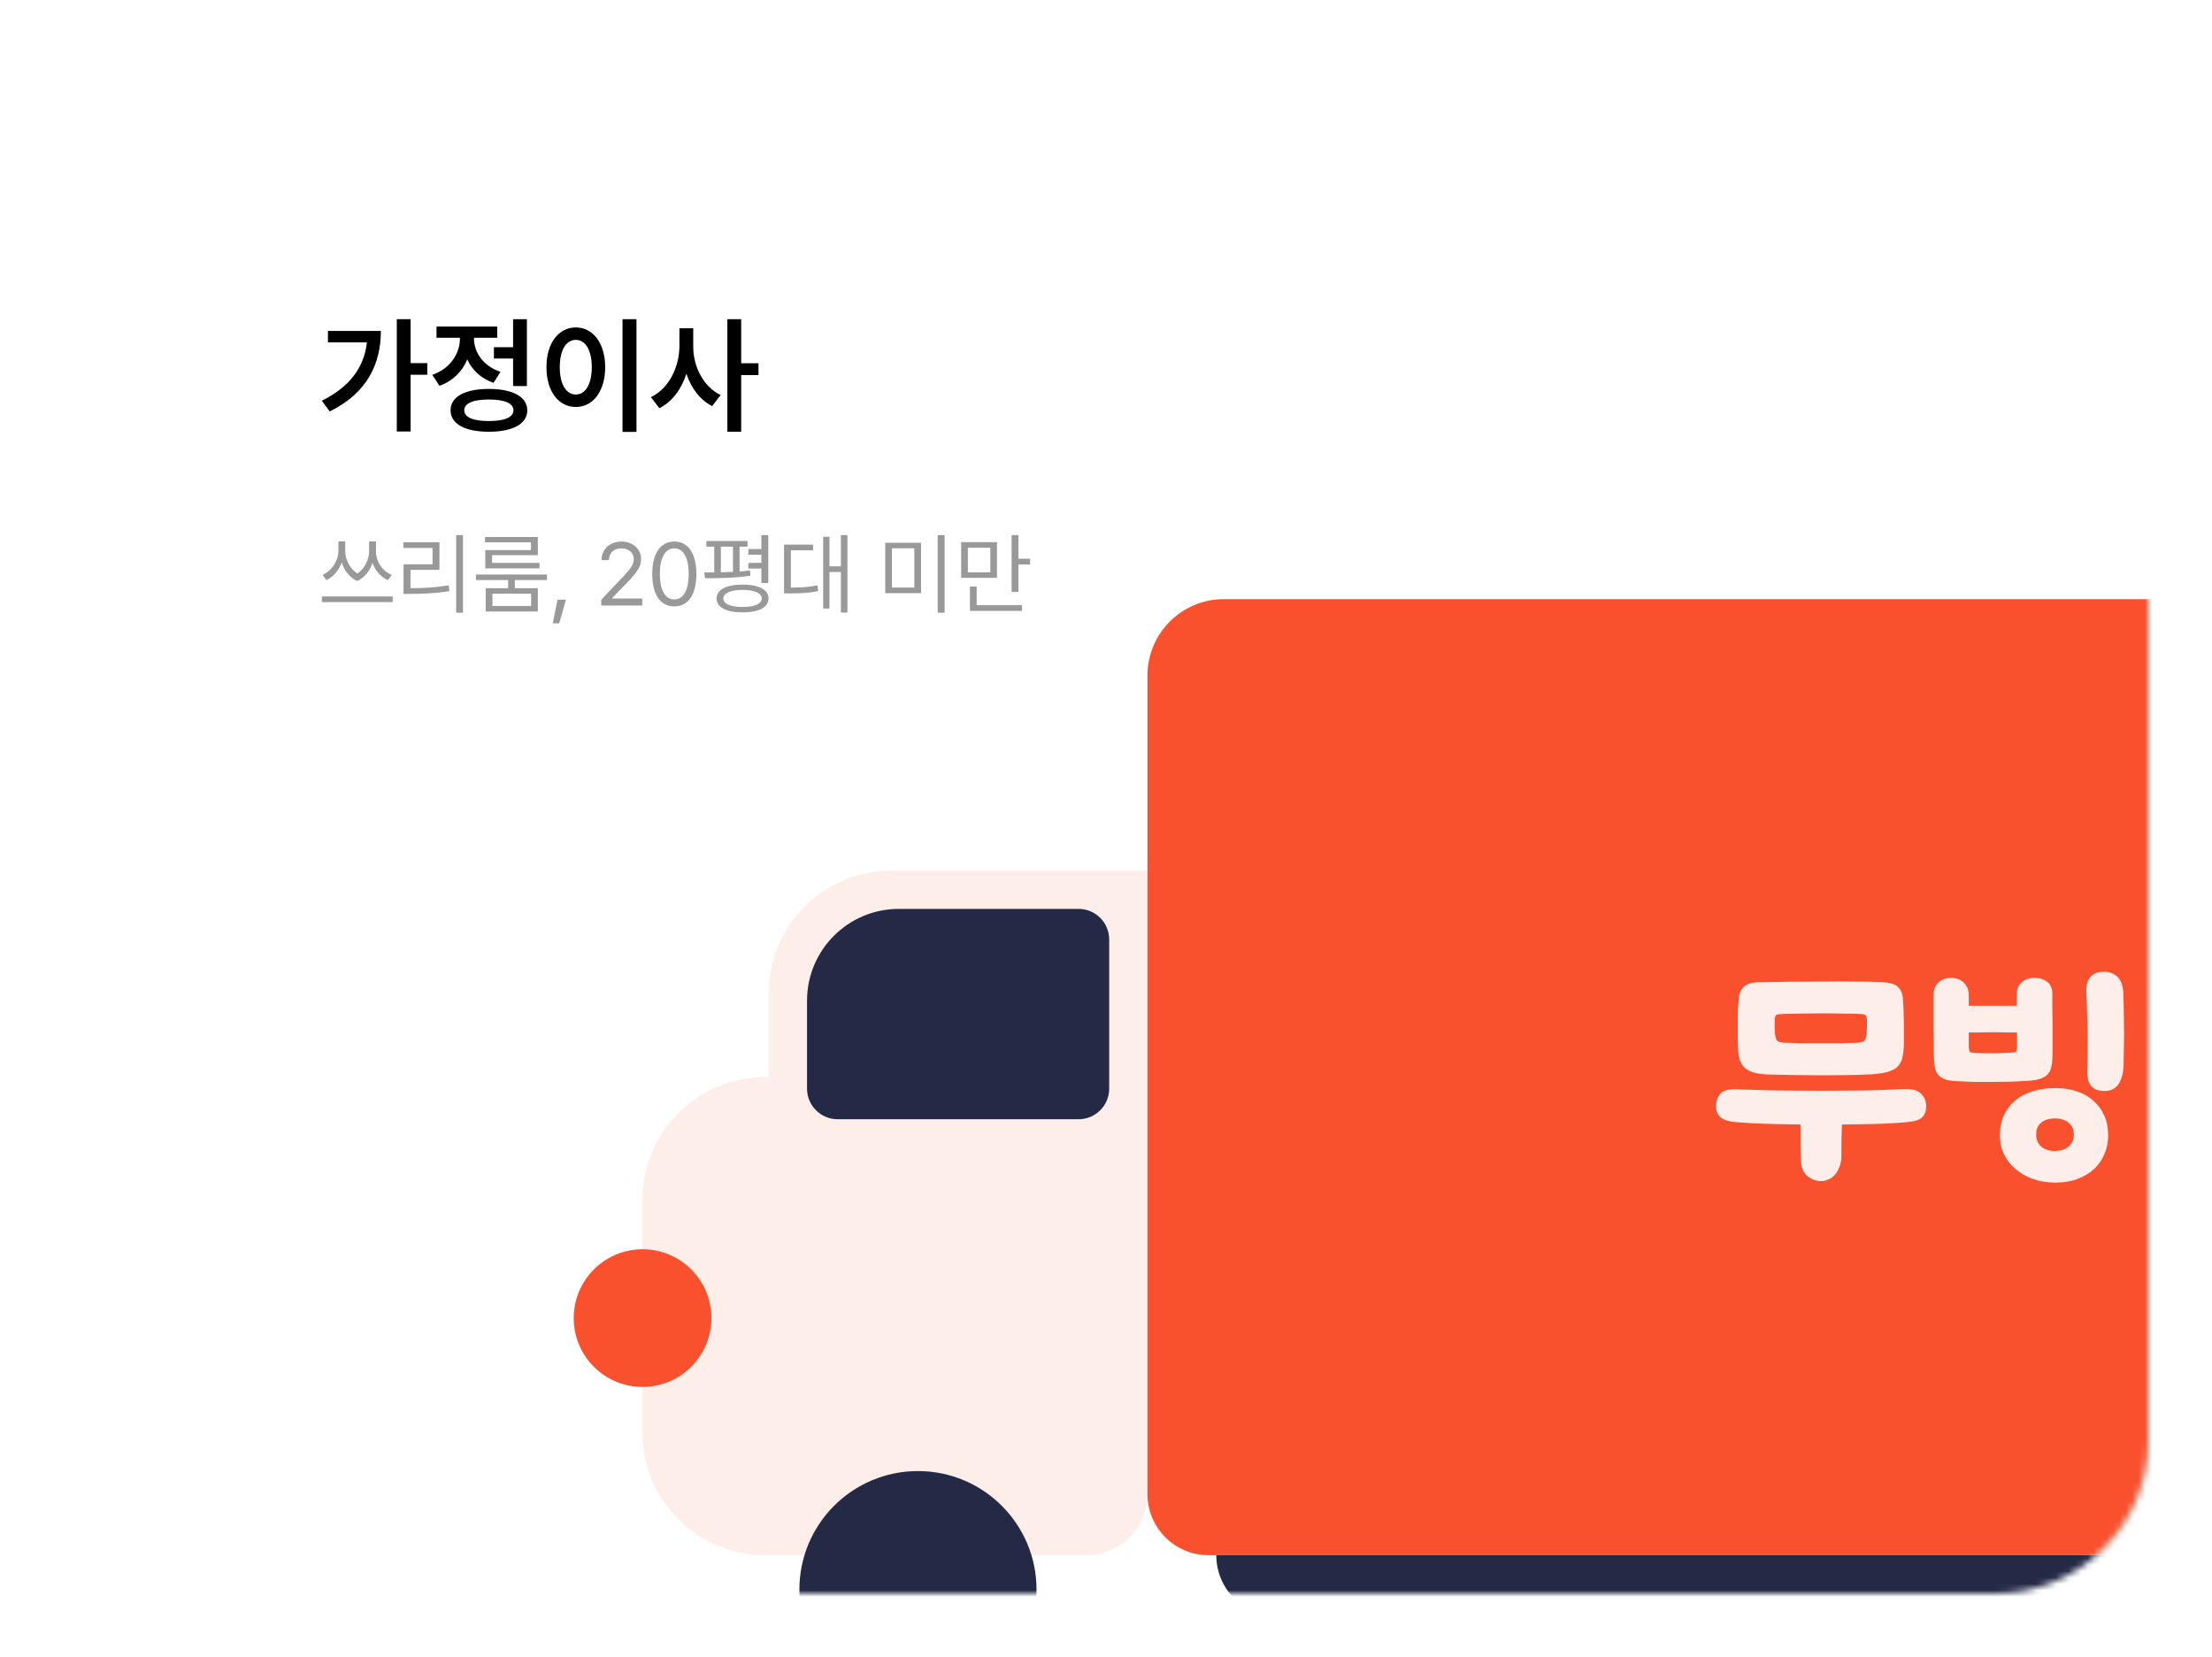 <svg width="347" height="260" viewBox="0 0 347 260" fill="none" xmlns="http://www.w3.org/2000/svg">
<g filter="url(#filter0_d_1_1511)">
<g filter="url(#filter1_di_1_1511)">
<rect x="6" y="6" width="327" height="240" rx="24" fill="white" shape-rendering="crispEdges"/>
<path d="M50.414 36.082V42.977H53.031V44.793H50.414V53.699H48.246V36.082H50.414ZM45.746 37.918C45.746 43.113 43.598 47.664 37.719 50.555L36.488 48.875C40.785 46.736 43.109 43.728 43.559 39.715H37.445V37.918H45.746ZM68.656 36.082V46.57H66.488V42.254H63.48V40.477H66.488V36.082H68.656ZM62.68 47.02C66.43 47.02 68.715 48.25 68.715 50.379C68.715 52.508 66.43 53.738 62.68 53.738C58.949 53.738 56.664 52.508 56.684 50.379C56.664 48.25 58.949 47.02 62.68 47.02ZM62.68 48.68C60.219 48.68 58.832 49.266 58.832 50.379C58.832 51.473 60.219 52.059 62.68 52.059C65.141 52.059 66.547 51.473 66.547 50.379C66.547 49.266 65.141 48.68 62.68 48.68ZM60.355 39.109C60.355 41.258 61.781 43.426 64.516 44.344L63.422 46.062C61.459 45.398 60.062 44.051 59.301 42.391C58.52 44.275 57.045 45.779 54.945 46.531L53.812 44.812C56.645 43.836 58.148 41.453 58.148 39.129V38.992H54.477V37.234H64.008V38.992H60.355V39.109ZM85.844 36.082V53.758H83.656V36.082H85.844ZM76.332 37.371C78.988 37.371 80.922 39.793 80.941 43.602C80.922 47.449 78.988 49.852 76.332 49.852C73.656 49.852 71.723 47.449 71.723 43.602C71.723 39.793 73.656 37.371 76.332 37.371ZM76.332 39.324C74.828 39.324 73.812 40.906 73.812 43.602C73.812 46.316 74.828 47.898 76.332 47.898C77.816 47.898 78.832 46.316 78.832 43.602C78.832 40.906 77.816 39.324 76.332 39.324ZM94.75 40.32C94.731 43.465 96.312 46.668 99.047 47.977L97.719 49.715C95.805 48.748 94.428 46.883 93.676 44.637C92.904 47.039 91.459 49.031 89.438 50.047L88.109 48.309C90.941 46.961 92.562 43.582 92.582 40.32V37.508H94.75V40.32ZM102.27 36.082V42.996H104.984V44.852H102.27V53.738H100.102V36.082H102.27Z" fill="black"/>
<path d="M40.156 72.496C40.156 73.644 40.778 75.135 42.043 75.982C43.273 75.162 43.902 73.699 43.902 72.496V70.938H44.982V72.496C44.969 73.986 45.857 75.531 47.457 76.201L46.855 77.022C45.666 76.488 44.846 75.49 44.435 74.314C44.039 75.497 43.253 76.591 42.029 77.158C40.792 76.584 39.992 75.442 39.609 74.246C39.179 75.415 38.352 76.475 37.19 77.022L36.615 76.201C38.16 75.49 39.076 73.85 39.09 72.496V70.938H40.156V72.496ZM47.607 79.578V80.467H36.492V79.578H47.607ZM58.627 69.953V82.135H57.56V69.953H58.627ZM54.935 71.088V75.408H50.397V78.279C52.413 78.279 54.211 78.19 56.385 77.842L56.494 78.744C54.252 79.1 52.406 79.182 50.315 79.182H49.303V74.533H53.855V71.977H49.275V71.088H54.935ZM71.807 76.133V77.008H66.762V78.279H70.371V81.943H62.195V78.279H65.709V77.008H60.678V76.133H71.807ZM63.248 79.141V81.068H69.318V79.141H63.248ZM70.371 70.254V73.098H63.193V74.314H70.631V75.176H62.127V72.305H69.291V71.088H62.086V70.254H70.371ZM74.787 80.084L73.721 83.803H72.709L73.461 80.084H74.787ZM80.324 81L80.311 80.098L83.688 76.543C84.863 75.299 85.424 74.629 85.424 73.713C85.424 72.701 84.562 72.031 83.455 72.031C82.279 72.031 81.527 72.783 81.527 73.891H80.365C80.352 72.141 81.705 70.965 83.496 70.965C85.287 70.965 86.572 72.168 86.572 73.713C86.572 74.82 86.053 75.682 84.303 77.486L82.033 79.824V79.906H86.75V81H80.324ZM91.781 81.137C89.58 81.137 88.322 79.291 88.322 76.051C88.322 72.838 89.607 70.965 91.781 70.965C93.955 70.965 95.24 72.838 95.24 76.051C95.24 79.291 93.969 81.137 91.781 81.137ZM91.781 80.043C93.203 80.043 94.037 78.607 94.037 76.051C94.037 73.494 93.203 72.031 91.781 72.031C90.359 72.031 89.512 73.494 89.512 76.051C89.512 78.607 90.346 80.043 91.781 80.043ZM103.266 70.883V71.772H102.021V75.654C102.589 75.62 103.136 75.572 103.662 75.504L103.717 76.324C101.352 76.693 98.576 76.721 96.607 76.721L96.471 75.818C96.956 75.818 97.482 75.818 98.043 75.805V71.772H96.812V70.883H103.266ZM106.52 69.953V77.459H105.439V75.203H103.389V74.314H105.439V73.029H103.389V72.141H105.439V69.953H106.52ZM102.486 77.719C105.029 77.719 106.561 78.512 106.561 79.893C106.561 81.287 105.029 82.08 102.486 82.08C99.943 82.08 98.412 81.287 98.412 79.893C98.412 78.512 99.943 77.719 102.486 77.719ZM102.486 78.553C100.613 78.553 99.465 79.059 99.478 79.893C99.465 80.74 100.613 81.232 102.486 81.232C104.359 81.232 105.494 80.74 105.494 79.893C105.494 79.059 104.359 78.553 102.486 78.553ZM99.082 75.791C99.704 75.777 100.347 75.757 100.982 75.723V71.772H99.082V75.791ZM118.934 69.953V82.107H117.908V75.736H116.117V81.478H115.133V70.227H116.117V74.848H117.908V69.953H118.934ZM113.547 71.443V72.332H110.061V78.184C111.735 78.177 112.897 78.115 114.244 77.842L114.34 78.744C112.877 79.045 111.633 79.1 109.773 79.1H108.994V71.443H113.547ZM130.486 71.156V79.059H124.867V71.156H130.486ZM125.92 72.018V78.184H129.434V72.018H125.92ZM134.178 69.953V82.135H133.098V69.953H134.178ZM142.395 71.061V76.652H136.775V71.061H142.395ZM137.828 71.936V75.791H141.355V71.936H137.828ZM145.758 69.953V73.658H147.59V74.561H145.758V78.867H144.691V69.953H145.758ZM146.318 80.945V81.848H138.156V78.019H139.209V80.945H146.318Z" fill="#999999"/>
</g>
<mask id="mask0_1_1511" style="mask-type:alpha" maskUnits="userSpaceOnUse" x="6" y="6" width="327" height="240">
<rect x="6" y="6" width="327" height="240" rx="24" fill="white"/>
</mask>
<g mask="url(#mask0_1_1511)">
<circle cx="345.799" cy="245.4" r="18.6" fill="#242945"/>
<path d="M186.801 240H356.601C356.601 245.302 352.303 249.6 347.001 249.6H196.401C191.099 249.6 186.801 245.302 186.801 240Z" fill="#242945"/>
<path d="M116.6 151.8C116.6 141.196 125.196 132.6 135.8 132.6H176V230.4C176 235.702 171.702 240 166.4 240H135.8C125.196 240 116.6 231.404 116.6 220.8V151.8Z" fill="#FEEEEA"/>
<path d="M96.801 184.2C96.801 173.596 105.397 165 116.001 165H146.601V230.4C146.601 235.702 142.303 240 137.001 240H116.001C105.397 240 96.801 231.404 96.801 220.8V184.2Z" fill="#FEEEEA"/>
<path d="M176 102C176 95.372 181.373 90 188 90H365.6C372.227 90 377.6 95.372 377.6 102V230.4C377.6 235.702 373.302 240 368 240H185.6C180.298 240 176 235.702 176 230.4V102Z" fill="#F9502E"/>
<circle cx="140" cy="245.4" r="18.6" fill="#242945"/>
<path d="M226.392 175.748C228.359 175.748 229.953 177.327 229.953 179.274C229.953 181.222 228.359 182.801 226.392 182.801C224.424 182.801 222.829 181.222 222.829 179.274C222.829 177.327 224.424 175.748 226.392 175.748ZM241.432 175.748C243.399 175.748 244.993 177.327 244.993 179.274C244.993 181.222 243.399 182.801 241.432 182.801C239.464 182.801 237.869 181.222 237.869 179.274C237.869 177.327 239.465 175.748 241.432 175.748ZM232.701 147.546C233.158 147.543 233.608 147.651 234.012 147.862C234.415 148.073 234.759 148.38 235.014 148.755C235.268 149.13 235.426 149.562 235.471 150.012C235.516 150.462 235.447 150.916 235.271 151.333C235.096 151.75 234.819 152.117 234.465 152.402C235.518 153.425 236.157 154.793 236.262 156.25C237.24 157.193 237.961 158.366 238.358 159.659C240.448 159.934 245.482 161.274 245.482 167.911C245.482 168.198 245.598 168.473 245.803 168.676C246.008 168.879 246.285 168.993 246.575 168.993C246.865 168.993 247.143 168.879 247.348 168.676C247.552 168.473 247.667 168.198 247.667 167.911C247.667 158.727 239.744 157.59 237.868 157.449V157.073C237.868 155.791 238.383 154.561 239.299 153.654C240.215 152.748 241.457 152.238 242.752 152.238C245.02 152.238 247.196 153.128 248.803 154.713C250.409 156.298 251.316 158.448 251.324 160.693V166.18C251.324 168.292 250.48 170.32 248.977 171.818C247.473 173.317 245.431 174.166 243.298 174.181H233.966V174.11C233.835 174.135 233.703 174.148 233.57 174.149H231.195C230.671 174.149 230.167 173.943 229.796 173.575C229.425 173.208 229.217 172.71 229.217 172.191C229.217 171.671 229.425 171.172 229.796 170.805C230.167 170.437 230.671 170.232 231.195 170.232H233.57C233.703 170.233 233.835 170.246 233.966 170.271V166.744C233.964 166.423 233.834 166.114 233.604 165.887C233.375 165.66 233.064 165.532 232.739 165.529H223.319C222.995 165.531 222.684 165.66 222.454 165.887C222.224 166.114 222.095 166.423 222.093 166.744V168.312C222.338 168.494 222.537 168.73 222.675 169.002C222.812 169.274 222.884 169.575 222.884 169.879V172.23C222.884 172.749 222.676 173.248 222.305 173.615C221.934 173.983 221.43 174.189 220.905 174.189C220.381 174.189 219.877 173.983 219.506 173.615C219.135 173.248 218.927 172.749 218.927 172.23V169.879C218.927 169.388 219.115 168.914 219.452 168.554C219.79 168.193 220.252 167.972 220.747 167.935C219.724 167.226 218.883 166.29 218.292 165.201C217.701 164.112 217.376 162.902 217.344 161.666C217.357 160.653 217.573 159.651 217.98 158.722C218.388 157.792 218.979 156.951 219.718 156.25C219.822 154.793 220.461 153.425 221.515 152.402C221.161 152.117 220.884 151.75 220.708 151.333C220.532 150.916 220.464 150.462 220.509 150.012C220.554 149.562 220.71 149.13 220.965 148.755C221.219 148.38 221.564 148.073 221.968 147.862C222.371 147.651 222.822 147.543 223.278 147.546C223.735 147.549 224.184 147.664 224.584 147.881C224.984 148.098 225.324 148.41 225.573 148.788C225.822 149.167 225.972 149.601 226.011 150.052C227.316 149.784 228.663 149.784 229.969 150.052C230.007 149.601 230.157 149.167 230.406 148.788C230.655 148.41 230.995 148.098 231.396 147.881C231.796 147.664 232.245 147.549 232.701 147.546ZM224.855 159.291C224.436 159.291 224.032 159.456 223.735 159.75C223.439 160.044 223.272 160.443 223.272 160.858C223.272 161.274 223.439 161.673 223.735 161.967C224.032 162.261 224.436 162.426 224.855 162.426H226.343C226.695 162.426 227.038 162.31 227.316 162.096C227.595 161.881 227.793 161.581 227.879 161.242C227.938 161.011 227.943 160.77 227.894 160.536C227.844 160.303 227.741 160.084 227.593 159.896C227.445 159.707 227.255 159.555 227.038 159.45C226.822 159.346 226.584 159.291 226.343 159.291H224.855ZM224.095 155.644C223.888 155.603 223.674 155.625 223.479 155.705C223.286 155.786 223.12 155.921 223.004 156.095C222.888 156.269 222.828 156.473 222.829 156.682C222.831 156.957 222.943 157.221 223.14 157.416C223.337 157.611 223.603 157.722 223.882 157.724C224.092 157.725 224.298 157.665 224.474 157.55C224.649 157.435 224.787 157.271 224.868 157.079C224.949 156.887 224.97 156.675 224.93 156.471C224.889 156.266 224.788 156.078 224.64 155.931C224.491 155.784 224.301 155.684 224.095 155.644ZM227.896 155.644C227.689 155.684 227.499 155.784 227.351 155.931C227.202 156.078 227.1 156.266 227.06 156.471C227.019 156.675 227.041 156.887 227.122 157.079C227.203 157.271 227.34 157.435 227.516 157.55C227.691 157.665 227.898 157.725 228.108 157.724C228.387 157.722 228.654 157.611 228.851 157.416C229.047 157.221 229.159 156.957 229.161 156.682C229.163 156.473 229.101 156.269 228.985 156.095C228.869 155.921 228.704 155.786 228.51 155.705C228.316 155.625 228.102 155.603 227.896 155.644Z" fill="#F9502E"/>
<path d="M303.157 165.634C302.414 165.608 301.799 165.531 301.312 165.403C300.851 165.25 300.48 165.045 300.198 164.788C299.916 164.507 299.711 164.161 299.583 163.751C299.481 163.316 299.417 162.803 299.391 162.214C299.391 161.984 299.378 161.612 299.353 161.1C299.353 160.562 299.353 159.973 299.353 159.332C299.353 158.666 299.34 157.975 299.314 157.257C299.314 156.54 299.314 155.849 299.314 155.183C299.314 154.517 299.314 153.927 299.314 153.415C299.314 152.903 299.314 152.519 299.314 152.262C299.314 151.315 299.571 150.61 300.083 150.149C300.621 149.662 301.274 149.419 302.043 149.419C302.862 149.419 303.528 149.662 304.041 150.149C304.578 150.61 304.847 151.327 304.847 152.301V153.799C305.334 153.799 305.91 153.799 306.576 153.799C307.242 153.799 307.921 153.799 308.613 153.799C309.305 153.799 309.983 153.799 310.649 153.799C311.315 153.799 311.892 153.799 312.378 153.799V152.07C312.378 151.174 312.647 150.508 313.185 150.072C313.723 149.637 314.389 149.419 315.183 149.419C315.952 149.419 316.605 149.624 317.143 150.034C317.681 150.444 317.95 151.071 317.95 151.917C317.95 152.25 317.95 152.903 317.95 153.876C317.975 154.824 317.988 155.849 317.988 156.95C317.988 158.052 317.988 159.102 317.988 160.101C317.988 161.074 317.975 161.753 317.95 162.137C317.924 162.726 317.847 163.239 317.719 163.674C317.591 164.084 317.373 164.43 317.066 164.712C316.759 164.968 316.336 165.173 315.798 165.326C315.26 165.48 314.556 165.57 313.685 165.595C313.019 165.647 312.238 165.685 311.341 165.711C310.47 165.711 309.561 165.723 308.613 165.749C307.691 165.749 306.756 165.749 305.808 165.749C304.86 165.723 303.976 165.685 303.157 165.634ZM304.847 160.331C304.873 160.741 304.95 160.985 305.078 161.061C305.206 161.138 305.488 161.189 305.923 161.215C306.743 161.241 307.614 161.253 308.536 161.253C309.458 161.253 310.291 161.228 311.034 161.177C311.315 161.151 311.546 161.138 311.725 161.138C311.905 161.113 312.045 161.087 312.148 161.061C312.25 161.01 312.314 160.933 312.34 160.831C312.391 160.703 312.417 160.536 312.417 160.331V157.988C311.93 157.988 311.354 157.988 310.688 157.988C310.022 157.962 309.33 157.949 308.613 157.949C307.921 157.949 307.242 157.962 306.576 157.988C305.91 157.988 305.334 157.988 304.847 157.988V160.331ZM309.727 174.125C309.727 172.973 309.932 171.935 310.342 171.013C310.777 170.091 311.367 169.31 312.109 168.669C312.878 168.029 313.8 167.542 314.876 167.209C315.952 166.876 317.143 166.71 318.449 166.71C319.653 166.71 320.755 166.876 321.754 167.209C322.778 167.542 323.649 168.029 324.367 168.669C325.109 169.31 325.686 170.091 326.096 171.013C326.505 171.91 326.71 172.947 326.71 174.125C326.71 175.176 326.518 176.149 326.134 177.046C325.775 177.942 325.237 178.723 324.52 179.389C323.803 180.055 322.932 180.58 321.907 180.965C320.908 181.349 319.756 181.541 318.449 181.541C317.143 181.541 315.952 181.349 314.876 180.965C313.826 180.58 312.916 180.055 312.148 179.389C311.379 178.723 310.777 177.942 310.342 177.046C309.932 176.149 309.727 175.176 309.727 174.125ZM315.414 174.048C315.414 174.791 315.683 175.406 316.221 175.893C316.759 176.354 317.463 176.584 318.334 176.584C319.231 176.584 319.948 176.354 320.486 175.893C321.049 175.406 321.331 174.791 321.331 174.048C321.331 173.229 321.062 172.601 320.524 172.166C319.986 171.705 319.256 171.474 318.334 171.474C317.463 171.474 316.759 171.692 316.221 172.127C315.683 172.537 315.414 173.178 315.414 174.048ZM323.291 151.724C323.239 150.649 323.444 149.842 323.905 149.304C324.392 148.74 325.109 148.458 326.057 148.458C326.928 148.458 327.633 148.727 328.17 149.265C328.734 149.778 329.041 150.649 329.093 151.878C329.144 153.185 329.169 154.35 329.169 155.375C329.195 156.374 329.208 157.321 329.208 158.218C329.208 159.089 329.195 159.921 329.169 160.716C329.169 161.51 329.157 162.329 329.131 163.175C329.08 164.404 328.811 165.378 328.324 166.095C327.837 166.812 327.107 167.171 326.134 167.171C325.161 167.171 324.443 166.889 323.982 166.325C323.547 165.736 323.368 164.788 323.444 163.482C323.47 162.816 323.483 162.009 323.483 161.061C323.508 160.114 323.508 159.115 323.483 158.064C323.483 156.988 323.457 155.9 323.406 154.798C323.38 153.697 323.342 152.672 323.291 151.724Z" fill="#FEEEEA"/>
<path d="M281.681 181.311C280.938 181.311 280.233 181.054 279.567 180.542C278.927 180.03 278.581 179.274 278.53 178.275C278.53 177.968 278.517 177.596 278.492 177.161C278.492 176.725 278.479 176.252 278.453 175.739C278.453 175.227 278.453 174.689 278.453 174.125C278.453 173.562 278.453 172.998 278.453 172.435C276.583 172.409 274.765 172.371 272.997 172.32C271.255 172.268 269.68 172.179 268.271 172.051C267.093 171.948 266.273 171.666 265.812 171.205C265.351 170.719 265.146 170.104 265.197 169.361C265.248 168.618 265.492 168.016 265.927 167.555C266.388 167.068 267.234 166.851 268.463 166.902C270.538 166.979 272.69 167.043 274.918 167.094C277.172 167.12 279.414 167.132 281.642 167.132C283.897 167.132 286.125 167.12 288.328 167.094C290.531 167.043 292.631 166.966 294.629 166.863C295.936 166.812 296.845 167.056 297.358 167.593C297.895 168.106 298.164 168.759 298.164 169.553C298.164 170.296 297.959 170.872 297.55 171.282C297.165 171.666 296.487 171.91 295.513 172.012C294.386 172.14 292.888 172.243 291.018 172.32C289.173 172.371 287.15 172.409 284.947 172.435C284.921 173.254 284.896 174.1 284.87 174.971C284.87 175.816 284.87 176.585 284.87 177.276C284.87 177.968 284.767 178.557 284.563 179.044C284.383 179.556 284.14 179.979 283.832 180.312C283.551 180.645 283.218 180.888 282.833 181.042C282.449 181.221 282.065 181.311 281.681 181.311ZM268.617 159.371C268.617 158.397 268.617 157.591 268.617 156.95C268.617 156.31 268.617 155.759 268.617 155.298C268.642 154.811 268.655 154.376 268.655 153.992C268.681 153.607 268.719 153.172 268.771 152.685C268.847 151.84 269.116 151.212 269.577 150.802C270.038 150.367 270.794 150.136 271.844 150.111C273.458 150.085 275.11 150.06 276.801 150.034C278.517 150.008 280.221 149.996 281.911 149.996C283.602 149.97 285.254 149.97 286.868 149.996C288.482 149.996 290.006 150.034 291.44 150.111C292.491 150.162 293.246 150.393 293.707 150.802C294.168 151.212 294.437 151.84 294.514 152.685C294.54 153.172 294.565 153.607 294.591 153.992C294.617 154.376 294.629 154.811 294.629 155.298C294.655 155.759 294.668 156.31 294.668 156.95C294.668 157.591 294.668 158.397 294.668 159.371C294.668 160.293 294.604 161.074 294.476 161.715C294.373 162.329 294.143 162.842 293.784 163.252C293.426 163.636 292.913 163.93 292.247 164.135C291.581 164.34 290.685 164.481 289.558 164.558C288.584 164.609 287.444 164.648 286.138 164.673C284.831 164.699 283.461 164.712 282.027 164.712C280.592 164.712 279.145 164.699 277.685 164.673C276.25 164.648 274.931 164.622 273.727 164.596C272.6 164.571 271.704 164.456 271.037 164.251C270.371 164.046 269.859 163.738 269.501 163.328C269.142 162.893 268.899 162.355 268.771 161.715C268.668 161.074 268.617 160.293 268.617 159.371ZM274.419 155.874C274.393 156.361 274.38 156.758 274.38 157.065C274.406 157.347 274.432 157.731 274.457 158.218C274.508 158.756 274.624 159.115 274.803 159.294C275.008 159.473 275.405 159.576 275.994 159.601C276.737 159.627 277.595 159.653 278.568 159.678C279.567 159.678 280.579 159.678 281.604 159.678C282.654 159.678 283.679 159.678 284.678 159.678C285.677 159.653 286.548 159.627 287.291 159.601C287.88 159.576 288.264 159.473 288.443 159.294C288.648 159.115 288.776 158.756 288.828 158.218C288.853 157.731 288.866 157.347 288.866 157.065C288.892 156.758 288.892 156.361 288.866 155.874C288.84 155.593 288.776 155.4 288.674 155.298C288.597 155.195 288.392 155.131 288.059 155.106C287.393 155.055 286.471 155.029 285.293 155.029C284.14 155.003 282.923 154.991 281.642 154.991C280.387 154.991 279.17 155.003 277.992 155.029C276.814 155.055 275.892 155.08 275.226 155.106C274.893 155.131 274.675 155.195 274.572 155.298C274.496 155.4 274.444 155.593 274.419 155.874Z" fill="#FEEEEA"/>
<path d="M122.6 153C122.6 145.047 129.047 138.6 137 138.6H165.2C167.851 138.6 170 140.749 170 143.4V166.8C170 169.451 167.851 171.6 165.2 171.6H127.4C124.749 171.6 122.6 169.451 122.6 166.8V153Z" fill="#242945"/>
<circle cx="96.8" cy="202.8" r="10.8" fill="#F9502E"/>
</g>
</g>
<defs>
<filter id="filter0_d_1_1511" x="0" y="0" width="347" height="260" filterUnits="userSpaceOnUse" color-interpolation-filters="sRGB">
<feFlood flood-opacity="0" result="BackgroundImageFix"/>
<feColorMatrix in="SourceAlpha" type="matrix" values="0 0 0 0 0 0 0 0 0 0 0 0 0 0 0 0 0 0 127 0" result="hardAlpha"/>
<feOffset dx="4" dy="4"/>
<feGaussianBlur stdDeviation="5"/>
<feComposite in2="hardAlpha" operator="out"/>
<feColorMatrix type="matrix" values="0 0 0 0 0.882 0 0 0 0 0.882 0 0 0 0 0.882 0 0 0 0.1 0"/>
<feBlend mode="normal" in2="BackgroundImageFix" result="effect1_dropShadow_1_1511"/>
<feBlend mode="normal" in="SourceGraphic" in2="effect1_dropShadow_1_1511" result="shape"/>
</filter>
<filter id="filter1_di_1_1511" x="0" y="0" width="347" height="260" filterUnits="userSpaceOnUse" color-interpolation-filters="sRGB">
<feFlood flood-opacity="0" result="BackgroundImageFix"/>
<feColorMatrix in="SourceAlpha" type="matrix" values="0 0 0 0 0 0 0 0 0 0 0 0 0 0 0 0 0 0 127 0" result="hardAlpha"/>
<feOffset dx="4" dy="4"/>
<feGaussianBlur stdDeviation="5"/>
<feComposite in2="hardAlpha" operator="out"/>
<feColorMatrix type="matrix" values="0 0 0 0 0.882 0 0 0 0 0.882 0 0 0 0 0.882 0 0 0 0.1 0"/>
<feBlend mode="normal" in2="BackgroundImageFix" result="effect1_dropShadow_1_1511"/>
<feBlend mode="normal" in="SourceGraphic" in2="effect1_dropShadow_1_1511" result="shape"/>
<feColorMatrix in="SourceAlpha" type="matrix" values="0 0 0 0 0 0 0 0 0 0 0 0 0 0 0 0 0 0 127 0" result="hardAlpha"/>
<feOffset dx="6" dy="6"/>
<feGaussianBlur stdDeviation="5"/>
<feComposite in2="hardAlpha" operator="arithmetic" k2="-1" k3="1"/>
<feColorMatrix type="matrix" values="0 0 0 0 0.959 0 0 0 0 0.959 0 0 0 0 0.959 0 0 0 0.2 0"/>
<feBlend mode="normal" in2="shape" result="effect2_innerShadow_1_1511"/>
</filter>
</defs>
</svg>
